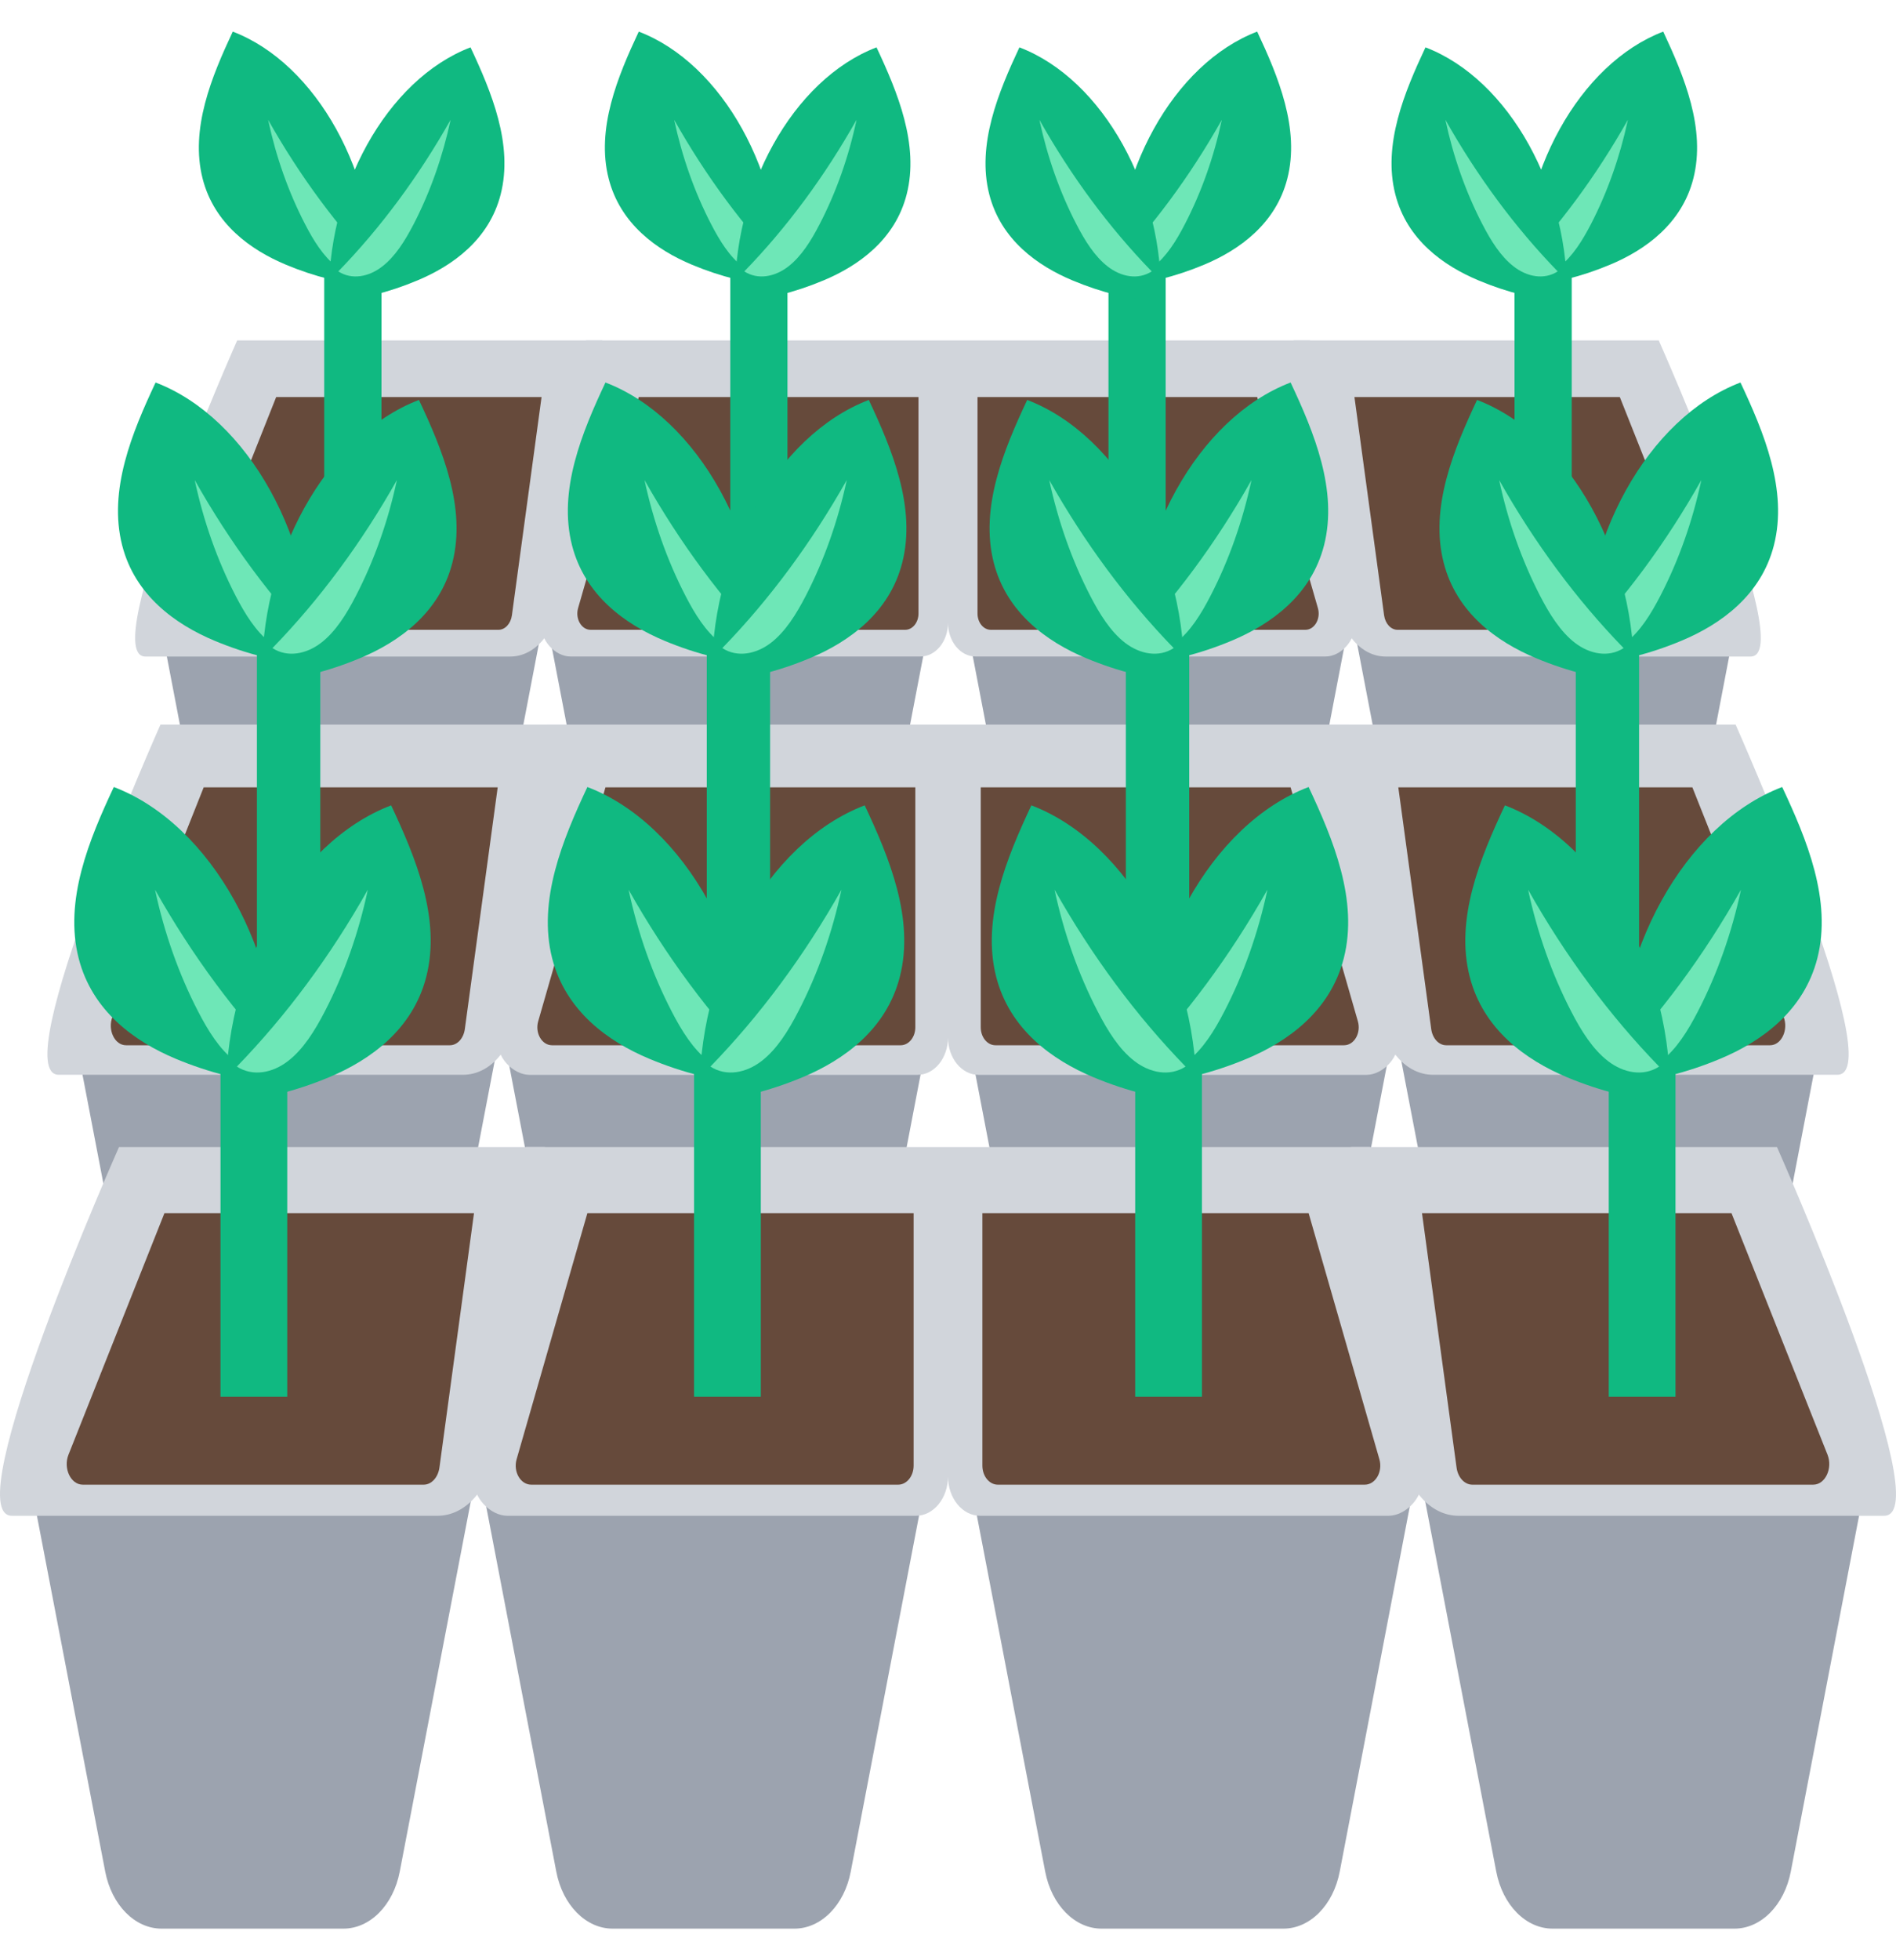 <svg width="30" height="31" viewBox="0 0 30 31" fill="none" xmlns="http://www.w3.org/2000/svg">
<path d="M5.564 9.96H2.559L3.566 15.208C3.653 15.662 3.969 15.98 4.331 15.98H5.564H6.797C7.159 15.98 7.474 15.662 7.561 15.208L8.569 9.96H5.564Z" fill="#9CA3AF"/>
<path d="M9.532 5.383H3.753C3.753 5.383 1.53 10.383 2.301 10.383H8.074C8.453 10.383 8.774 10.022 8.827 9.538L9.532 5.383Z" fill="#D1D5DB"/>
<path d="M8.569 6.279H4.37L3.068 9.553C2.994 9.739 3.099 9.96 3.261 9.96H7.887C7.992 9.96 8.082 9.863 8.1 9.729L8.569 6.279Z" fill="#664A3B"/>
<path d="M11.683 9.96H8.678L9.685 15.208C9.773 15.662 10.088 15.98 10.45 15.98H11.683H12.916C13.278 15.98 13.593 15.662 13.68 15.208L14.688 9.96H11.683Z" fill="#9CA3AF"/>
<path d="M15 5.383H9.273L8.574 9.847C8.529 10.124 8.792 10.382 9.022 10.382H14.565C14.805 10.382 15 10.143 15 9.848V5.383H15Z" fill="#D1D5DB"/>
<path d="M14.533 6.279H10.107L9.147 9.617C9.099 9.785 9.2 9.96 9.345 9.96H14.323C14.439 9.96 14.533 9.845 14.533 9.703V6.279Z" fill="#664A3B"/>
<path d="M6.036 4.258H5.13V8.768H6.036V4.258Z" fill="#10B981"/>
<path d="M3.206 2.825C3.389 3.541 3.968 3.954 4.524 4.186C4.976 4.376 5.447 4.492 5.921 4.534C5.976 2.754 5.006 1.005 3.683 0.5C3.35 1.209 3.005 2.038 3.206 2.825Z" fill="#10B981"/>
<path d="M4.242 1.894C4.748 2.791 5.347 3.6 6.019 4.292C5.802 4.432 5.533 4.377 5.325 4.216C5.117 4.056 4.961 3.805 4.827 3.545C4.565 3.04 4.367 2.48 4.242 1.894Z" fill="#6EE7B7"/>
<path d="M7.922 3.074C7.739 3.791 7.16 4.203 6.604 4.435C6.152 4.625 5.681 4.742 5.207 4.784C5.151 3.003 6.122 1.254 7.445 0.749C7.778 1.458 8.123 2.287 7.922 3.074Z" fill="#10B981"/>
<path d="M7.13 1.894C6.624 2.791 6.025 3.6 5.353 4.292C5.569 4.432 5.838 4.377 6.046 4.216C6.254 4.056 6.41 3.805 6.545 3.545C6.806 3.04 7.004 2.48 7.13 1.894Z" fill="#6EE7B7"/>
<path d="M12.46 4.258H11.555V8.768H12.46V4.258Z" fill="#10B981"/>
<path d="M9.631 2.825C9.814 3.541 10.392 3.954 10.948 4.186C11.401 4.376 11.871 4.492 12.345 4.534C12.401 2.754 11.43 1.005 10.107 0.5C9.774 1.209 9.429 2.038 9.631 2.825Z" fill="#10B981"/>
<path d="M10.667 1.894C11.172 2.791 11.772 3.6 12.444 4.292C12.227 4.432 11.958 4.377 11.75 4.216C11.542 4.056 11.386 3.805 11.252 3.545C10.99 3.04 10.792 2.48 10.667 1.894Z" fill="#6EE7B7"/>
<path d="M14.346 3.074C14.163 3.791 13.584 4.203 13.029 4.435C12.576 4.625 12.106 4.742 11.632 4.784C11.576 3.003 12.546 1.254 13.869 0.749C14.202 1.458 14.547 2.287 14.346 3.074Z" fill="#10B981"/>
<path d="M13.553 1.894C13.048 2.791 12.449 3.6 11.777 4.292C11.993 4.432 12.263 4.377 12.471 4.216C12.679 4.056 12.835 3.805 12.969 3.545C13.231 3.04 13.429 2.48 13.553 1.894Z" fill="#6EE7B7"/>
<path d="M24.436 9.96H27.441L26.433 15.208C26.346 15.662 26.031 15.98 25.669 15.98H24.436H23.202C22.84 15.98 22.525 15.662 22.438 15.208L21.431 9.96H24.436Z" fill="#9CA3AF"/>
<path d="M20.467 5.383H26.246C26.246 5.383 28.469 10.383 27.698 10.383H21.925C21.546 10.383 21.225 10.022 21.172 9.538L20.467 5.383Z" fill="#D1D5DB"/>
<path d="M21.431 6.279H25.63L26.932 9.553C27.006 9.739 26.901 9.96 26.739 9.96H22.113C22.008 9.96 21.918 9.863 21.9 9.729L21.431 6.279Z" fill="#664A3B"/>
<path d="M18.317 9.96H21.322L20.314 15.208C20.227 15.662 19.912 15.98 19.55 15.98H18.317H17.083C16.722 15.98 16.406 15.662 16.319 15.208L15.312 9.96H18.317Z" fill="#9CA3AF"/>
<path d="M15 5.383H20.727L21.426 9.847C21.471 10.124 21.208 10.382 20.978 10.382H15.435C15.195 10.382 15 10.143 15 9.848L15 5.383Z" fill="#D1D5DB"/>
<path d="M15.467 6.279H19.892L20.853 9.617C20.901 9.785 20.8 9.96 20.655 9.96H15.677C15.561 9.96 15.467 9.845 15.467 9.703V6.279Z" fill="#664A3B"/>
<path d="M24.869 4.258H23.964V8.768H24.869V4.258Z" fill="#10B981"/>
<path d="M26.793 2.825C26.61 3.541 26.031 3.954 25.475 4.186C25.023 4.376 24.553 4.492 24.078 4.534C24.023 2.754 24.993 1.005 26.317 0.5C26.649 1.209 26.994 2.038 26.793 2.825Z" fill="#10B981"/>
<path d="M25.758 1.894C25.252 2.791 24.653 3.6 23.98 4.292C24.197 4.432 24.466 4.377 24.674 4.216C24.882 4.056 25.038 3.805 25.173 3.545C25.434 3.04 25.632 2.48 25.758 1.894Z" fill="#6EE7B7"/>
<path d="M22.078 3.074C22.261 3.791 22.84 4.203 23.396 4.435C23.848 4.625 24.319 4.742 24.793 4.784C24.848 3.003 23.878 1.254 22.555 0.749C22.222 1.458 21.876 2.287 22.078 3.074Z" fill="#10B981"/>
<path d="M22.87 1.894C23.376 2.791 23.975 3.6 24.647 4.292C24.43 4.432 24.161 4.377 23.953 4.216C23.745 4.056 23.589 3.805 23.455 3.545C23.193 3.04 22.995 2.48 22.87 1.894Z" fill="#6EE7B7"/>
<path d="M18.444 4.258H17.539V8.768H18.444V4.258Z" fill="#10B981"/>
<path d="M20.369 2.825C20.186 3.541 19.607 3.954 19.052 4.186C18.599 4.376 18.128 4.492 17.655 4.534C17.599 2.754 18.569 1.005 19.892 0.5C20.225 1.209 20.571 2.038 20.369 2.825Z" fill="#10B981"/>
<path d="M19.333 1.894C18.828 2.791 18.228 3.6 17.557 4.292C17.773 4.432 18.042 4.377 18.25 4.216C18.458 4.056 18.614 3.805 18.748 3.545C19.01 3.04 19.208 2.48 19.333 1.894Z" fill="#6EE7B7"/>
<path d="M15.653 3.074C15.837 3.791 16.415 4.203 16.971 4.435C17.424 4.625 17.894 4.742 18.368 4.784C18.424 3.003 17.453 1.254 16.13 0.749C15.798 1.458 15.452 2.287 15.653 3.074Z" fill="#10B981"/>
<path d="M16.446 1.894C16.951 2.791 17.551 3.6 18.223 4.292C18.006 4.432 17.737 4.377 17.529 4.216C17.321 4.056 17.165 3.805 17.031 3.545C16.769 3.04 16.571 2.48 16.446 1.894Z" fill="#6EE7B7"/>
<path d="M4.545 16.53H1.216L2.332 22.344C2.429 22.847 2.778 23.2 3.179 23.2H4.545H5.911C6.312 23.2 6.662 22.847 6.758 22.344L7.875 16.53H4.545Z" fill="#9CA3AF"/>
<path d="M8.942 11.459H2.539C2.539 11.459 0.076 16.997 0.93 16.997H7.327C7.747 16.997 8.102 16.598 8.161 16.062L8.942 11.459Z" fill="#D1D5DB"/>
<path d="M7.875 12.451H3.223L1.78 16.079C1.698 16.285 1.814 16.53 1.993 16.53H7.119C7.235 16.53 7.335 16.422 7.355 16.274L7.875 12.451Z" fill="#664A3B"/>
<path d="M11.326 16.53H7.996L9.113 22.344C9.209 22.847 9.559 23.2 9.96 23.2H11.326H12.692C13.093 23.2 13.443 22.847 13.539 22.344L14.655 16.53H11.326Z" fill="#9CA3AF"/>
<path d="M15 11.459H8.655L7.881 16.405C7.831 16.712 8.122 16.998 8.377 16.998H14.518C14.785 16.998 15 16.733 15 16.406V11.459Z" fill="#D1D5DB"/>
<path d="M14.483 12.451H9.58L8.516 16.15C8.462 16.336 8.574 16.53 8.734 16.53H14.251C14.379 16.53 14.483 16.403 14.483 16.245V12.451Z" fill="#664A3B"/>
<path d="M5.068 10.211H4.065V15.21H5.068V10.211Z" fill="#10B981"/>
<path d="M1.933 8.624C2.136 9.417 2.777 9.874 3.393 10.132C3.894 10.342 4.415 10.472 4.941 10.518C5.003 8.546 3.927 6.608 2.462 6.049C2.093 6.833 1.71 7.752 1.933 8.624Z" fill="#10B981"/>
<path d="M3.081 7.592C3.641 8.586 4.305 9.483 5.049 10.249C4.81 10.405 4.511 10.343 4.28 10.166C4.05 9.989 3.877 9.71 3.728 9.422C3.439 8.862 3.219 8.241 3.081 7.592Z" fill="#6EE7B7"/>
<path d="M7.158 8.899C6.955 9.693 6.314 10.15 5.698 10.408C5.197 10.618 4.675 10.748 4.149 10.794C4.088 8.822 5.164 6.884 6.629 6.325C6.999 7.11 7.381 8.028 7.158 8.899Z" fill="#10B981"/>
<path d="M6.28 7.592C5.72 8.586 5.056 9.483 4.311 10.249C4.551 10.405 4.849 10.343 5.08 10.166C5.311 9.989 5.484 9.71 5.632 9.422C5.922 8.862 6.141 8.241 6.28 7.592Z" fill="#6EE7B7"/>
<path d="M12.185 10.211H11.183V15.21H12.185V10.211Z" fill="#10B981"/>
<path d="M9.051 8.624C9.254 9.417 9.895 9.874 10.511 10.132C11.012 10.342 11.534 10.472 12.059 10.518C12.121 8.546 11.045 6.608 9.58 6.049C9.211 6.833 8.828 7.752 9.051 8.624Z" fill="#10B981"/>
<path d="M10.198 7.592C10.759 8.586 11.422 9.483 12.167 10.249C11.927 10.405 11.628 10.343 11.398 10.166C11.168 9.989 10.994 9.71 10.846 9.422C10.556 8.862 10.337 8.241 10.198 7.592Z" fill="#6EE7B7"/>
<path d="M14.276 8.899C14.073 9.693 13.432 10.15 12.816 10.408C12.315 10.618 11.793 10.748 11.268 10.794C11.206 8.822 12.281 6.884 13.747 6.325C14.116 7.11 14.499 8.028 14.276 8.899Z" fill="#10B981"/>
<path d="M13.398 7.592C12.837 8.586 12.173 9.483 11.429 10.249C11.668 10.405 11.967 10.343 12.198 10.166C12.428 9.989 12.601 9.71 12.75 9.422C13.039 8.862 13.259 8.241 13.398 7.592Z" fill="#6EE7B7"/>
<path d="M25.455 16.53H28.785L27.668 22.344C27.572 22.847 27.222 23.2 26.821 23.2H25.455H24.089C23.688 23.2 23.338 22.847 23.242 22.344L22.125 16.53H25.455Z" fill="#9CA3AF"/>
<path d="M21.059 11.459H27.462C27.462 11.459 29.925 16.997 29.071 16.997H22.674C22.255 16.997 21.899 16.598 21.84 16.062L21.059 11.459Z" fill="#D1D5DB"/>
<path d="M22.125 12.451H26.778L28.221 16.079C28.303 16.285 28.187 16.53 28.008 16.53H22.882C22.766 16.53 22.666 16.422 22.646 16.274L22.125 12.451Z" fill="#664A3B"/>
<path d="M18.675 16.53H22.005L20.888 22.344C20.792 22.847 20.442 23.2 20.041 23.2H18.675H17.309C16.908 23.2 16.558 22.847 16.462 22.344L15.346 16.53H18.675Z" fill="#9CA3AF"/>
<path d="M15 11.459H21.345L22.12 16.405C22.169 16.712 21.878 16.998 21.624 16.998H15.482C15.216 16.998 15 16.733 15 16.406V11.459Z" fill="#D1D5DB"/>
<path d="M15.518 12.451H20.421L21.485 16.15C21.539 16.336 21.427 16.53 21.267 16.53H15.75C15.622 16.53 15.518 16.403 15.518 16.245V12.451Z" fill="#664A3B"/>
<path d="M25.935 10.211H24.933V15.21H25.935V10.211Z" fill="#10B981"/>
<path d="M28.068 8.624C27.865 9.417 27.224 9.874 26.607 10.132C26.106 10.342 25.585 10.472 25.059 10.518C24.998 8.546 26.073 6.608 27.539 6.049C27.908 6.833 28.291 7.752 28.068 8.624Z" fill="#10B981"/>
<path d="M26.92 7.592C26.36 8.586 25.696 9.483 24.951 10.249C25.191 10.405 25.489 10.343 25.72 10.166C25.951 9.989 26.123 9.71 26.272 9.422C26.562 8.862 26.782 8.241 26.92 7.592Z" fill="#6EE7B7"/>
<path d="M22.843 8.899C23.046 9.693 23.686 10.15 24.303 10.408C24.804 10.618 25.325 10.748 25.851 10.794C25.912 8.822 24.837 6.884 23.371 6.325C23.002 7.11 22.619 8.028 22.843 8.899Z" fill="#10B981"/>
<path d="M23.721 7.592C24.281 8.586 24.945 9.483 25.69 10.249C25.45 10.405 25.151 10.343 24.92 10.166C24.69 9.989 24.517 9.71 24.368 9.422C24.079 8.862 23.859 8.241 23.721 7.592Z" fill="#6EE7B7"/>
<path d="M18.817 10.211H17.814V15.21H18.817V10.211Z" fill="#10B981"/>
<path d="M20.95 8.624C20.747 9.417 20.105 9.874 19.489 10.132C18.988 10.342 18.467 10.472 17.942 10.518C17.88 8.546 18.955 6.608 20.421 6.049C20.79 6.833 21.172 7.752 20.95 8.624Z" fill="#10B981"/>
<path d="M19.802 7.592C19.242 8.586 18.578 9.483 17.834 10.249C18.073 10.405 18.372 10.343 18.602 10.166C18.833 9.989 19.006 9.71 19.154 9.422C19.444 8.862 19.663 8.241 19.802 7.592Z" fill="#6EE7B7"/>
<path d="M15.724 8.899C15.928 9.693 16.568 10.15 17.184 10.408C17.686 10.618 18.207 10.748 18.733 10.794C18.794 8.822 17.719 6.884 16.253 6.325C15.884 7.11 15.501 8.028 15.724 8.899Z" fill="#10B981"/>
<path d="M16.602 7.592C17.163 8.586 17.827 9.483 18.571 10.249C18.332 10.405 18.033 10.343 17.802 10.166C17.572 9.989 17.399 9.71 17.25 9.422C16.961 8.862 16.741 8.241 16.602 7.592Z" fill="#6EE7B7"/>
<path d="M3.995 23.479H0.49L1.665 29.599C1.767 30.128 2.135 30.5 2.557 30.5H3.995H5.433C5.856 30.5 6.223 30.129 6.325 29.599L7.5 23.479H3.995Z" fill="#9CA3AF"/>
<path d="M8.623 18.14H1.883C1.883 18.14 -0.709 23.971 0.189 23.971H6.923C7.365 23.971 7.739 23.551 7.801 22.986L8.623 18.14Z" fill="#D1D5DB"/>
<path d="M7.5 19.185H2.602L1.084 23.004C0.997 23.221 1.12 23.479 1.309 23.479H6.704C6.827 23.479 6.931 23.365 6.953 23.209L7.5 19.185Z" fill="#664A3B"/>
<path d="M11.132 23.479H7.627L8.802 29.599C8.903 30.128 9.271 30.5 9.694 30.5H11.132H12.57C12.992 30.5 13.36 30.129 13.461 29.599L14.636 23.479H11.132Z" fill="#9CA3AF"/>
<path d="M15 18.14H8.32L7.505 23.347C7.453 23.67 7.759 23.971 8.027 23.971H14.493C14.773 23.971 15 23.692 15 23.348V18.14Z" fill="#D1D5DB"/>
<path d="M14.456 19.185H9.294L8.174 23.078C8.118 23.274 8.236 23.479 8.405 23.479H14.212C14.347 23.479 14.456 23.344 14.456 23.178V19.185H14.456Z" fill="#664A3B"/>
<path d="M4.545 16.827H3.489V22.089H4.545V16.827Z" fill="#10B981"/>
<path d="M1.245 15.156C1.459 15.992 2.133 16.473 2.781 16.744C3.309 16.965 3.858 17.101 4.411 17.15C4.476 15.075 3.344 13.034 1.801 12.446C1.413 13.272 1.01 14.239 1.245 15.156Z" fill="#10B981"/>
<path d="M2.453 14.07C3.043 15.117 3.742 16.06 4.526 16.867C4.273 17.031 3.959 16.967 3.717 16.78C3.474 16.593 3.292 16.3 3.135 15.996C2.83 15.407 2.599 14.754 2.453 14.07Z" fill="#6EE7B7"/>
<path d="M6.745 15.447C6.531 16.283 5.857 16.763 5.209 17.035C4.681 17.256 4.132 17.392 3.579 17.441C3.514 15.365 4.646 13.324 6.189 12.736C6.577 13.562 6.98 14.529 6.745 15.447Z" fill="#10B981"/>
<path d="M5.82 14.07C5.231 15.117 4.531 16.06 3.748 16.867C4.001 17.031 4.315 16.967 4.557 16.78C4.8 16.593 4.981 16.3 5.139 15.996C5.444 15.407 5.675 14.754 5.82 14.07Z" fill="#6EE7B7"/>
<path d="M12.038 16.827H10.982V22.089H12.038V16.827Z" fill="#10B981"/>
<path d="M8.737 15.156C8.952 15.992 9.626 16.473 10.274 16.744C10.802 16.965 11.35 17.101 11.904 17.15C11.969 15.075 10.836 13.034 9.294 12.446C8.906 13.272 8.503 14.239 8.737 15.156Z" fill="#10B981"/>
<path d="M9.946 14.07C10.536 15.117 11.235 16.06 12.019 16.867C11.766 17.031 11.452 16.967 11.21 16.78C10.967 16.593 10.785 16.3 10.628 15.996C10.323 15.407 10.092 14.754 9.946 14.07Z" fill="#6EE7B7"/>
<path d="M14.238 15.447C14.024 16.283 13.349 16.763 12.701 17.035C12.173 17.256 11.625 17.392 11.072 17.441C11.007 15.365 12.139 13.324 13.682 12.736C14.07 13.562 14.473 14.529 14.238 15.447Z" fill="#10B981"/>
<path d="M13.314 14.07C12.724 15.117 12.024 16.06 11.241 16.867C11.494 17.031 11.807 16.967 12.05 16.78C12.293 16.593 12.475 16.3 12.631 15.996C12.937 15.407 13.168 14.754 13.314 14.07Z" fill="#6EE7B7"/>
<path d="M26.005 23.479H29.51L28.335 29.599C28.233 30.128 27.865 30.5 27.443 30.5H26.005H24.567C24.144 30.5 23.777 30.129 23.675 29.599L22.5 23.479H26.005Z" fill="#9CA3AF"/>
<path d="M21.377 18.14H28.117C28.117 18.14 30.709 23.971 29.811 23.971H23.078C22.635 23.971 22.261 23.551 22.199 22.986L21.377 18.14Z" fill="#D1D5DB"/>
<path d="M22.5 19.185H27.397L28.916 23.004C29.002 23.221 28.88 23.479 28.691 23.479H23.296C23.173 23.479 23.068 23.365 23.047 23.209L22.5 19.185Z" fill="#664A3B"/>
<path d="M18.868 23.479H22.373L21.198 29.599C21.097 30.128 20.729 30.5 20.306 30.5H18.868H17.43C17.008 30.5 16.64 30.129 16.538 29.599L15.363 23.479H18.868Z" fill="#9CA3AF"/>
<path d="M15 18.14H21.68L22.495 23.347C22.547 23.67 22.241 23.971 21.972 23.971H15.507C15.227 23.971 15 23.692 15 23.348V18.14Z" fill="#D1D5DB"/>
<path d="M15.544 19.185H20.706L21.826 23.078C21.882 23.274 21.764 23.479 21.595 23.479H15.788C15.653 23.479 15.544 23.344 15.544 23.178V19.185H15.544Z" fill="#664A3B"/>
<path d="M26.511 16.827H25.455V22.089H26.511V16.827Z" fill="#10B981"/>
<path d="M28.755 15.156C28.541 15.992 27.867 16.473 27.218 16.744C26.691 16.965 26.142 17.101 25.589 17.15C25.524 15.075 26.656 13.034 28.199 12.446C28.587 13.272 28.99 14.239 28.755 15.156Z" fill="#10B981"/>
<path d="M27.547 14.07C26.957 15.117 26.258 16.06 25.474 16.867C25.727 17.031 26.041 16.967 26.284 16.78C26.526 16.593 26.708 16.3 26.865 15.996C27.17 15.407 27.401 14.754 27.547 14.07Z" fill="#6EE7B7"/>
<path d="M23.255 15.447C23.47 16.283 24.144 16.763 24.792 17.035C25.32 17.256 25.869 17.392 26.422 17.441C26.486 15.365 25.355 13.324 23.812 12.736C23.423 13.562 23.02 14.529 23.255 15.447Z" fill="#10B981"/>
<path d="M24.179 14.07C24.769 15.117 25.468 16.06 26.252 16.867C25.999 17.031 25.685 16.967 25.443 16.78C25.2 16.593 25.018 16.3 24.861 15.996C24.556 15.407 24.325 14.754 24.179 14.07Z" fill="#6EE7B7"/>
<path d="M19.018 16.827H17.962V22.089H19.018V16.827Z" fill="#10B981"/>
<path d="M21.262 15.156C21.048 15.992 20.374 16.473 19.726 16.744C19.198 16.965 18.65 17.101 18.096 17.15C18.032 15.075 19.163 13.034 20.706 12.446C21.094 13.272 21.497 14.239 21.262 15.156Z" fill="#10B981"/>
<path d="M20.054 14.07C19.464 15.117 18.765 16.06 17.981 16.867C18.234 17.031 18.548 16.967 18.791 16.78C19.034 16.593 19.215 16.3 19.372 15.996C19.677 15.407 19.908 14.754 20.054 14.07Z" fill="#6EE7B7"/>
<path d="M15.762 15.447C15.977 16.283 16.651 16.763 17.299 17.035C17.827 17.256 18.376 17.392 18.929 17.441C18.993 15.365 17.862 13.324 16.319 12.736C15.931 13.562 15.528 14.529 15.762 15.447Z" fill="#10B981"/>
<path d="M16.686 14.07C17.276 15.117 17.975 16.06 18.759 16.867C18.506 17.031 18.193 16.967 17.95 16.78C17.707 16.593 17.526 16.3 17.369 15.996C17.063 15.407 16.832 14.754 16.686 14.07Z" fill="#6EE7B7"/>
</svg>
